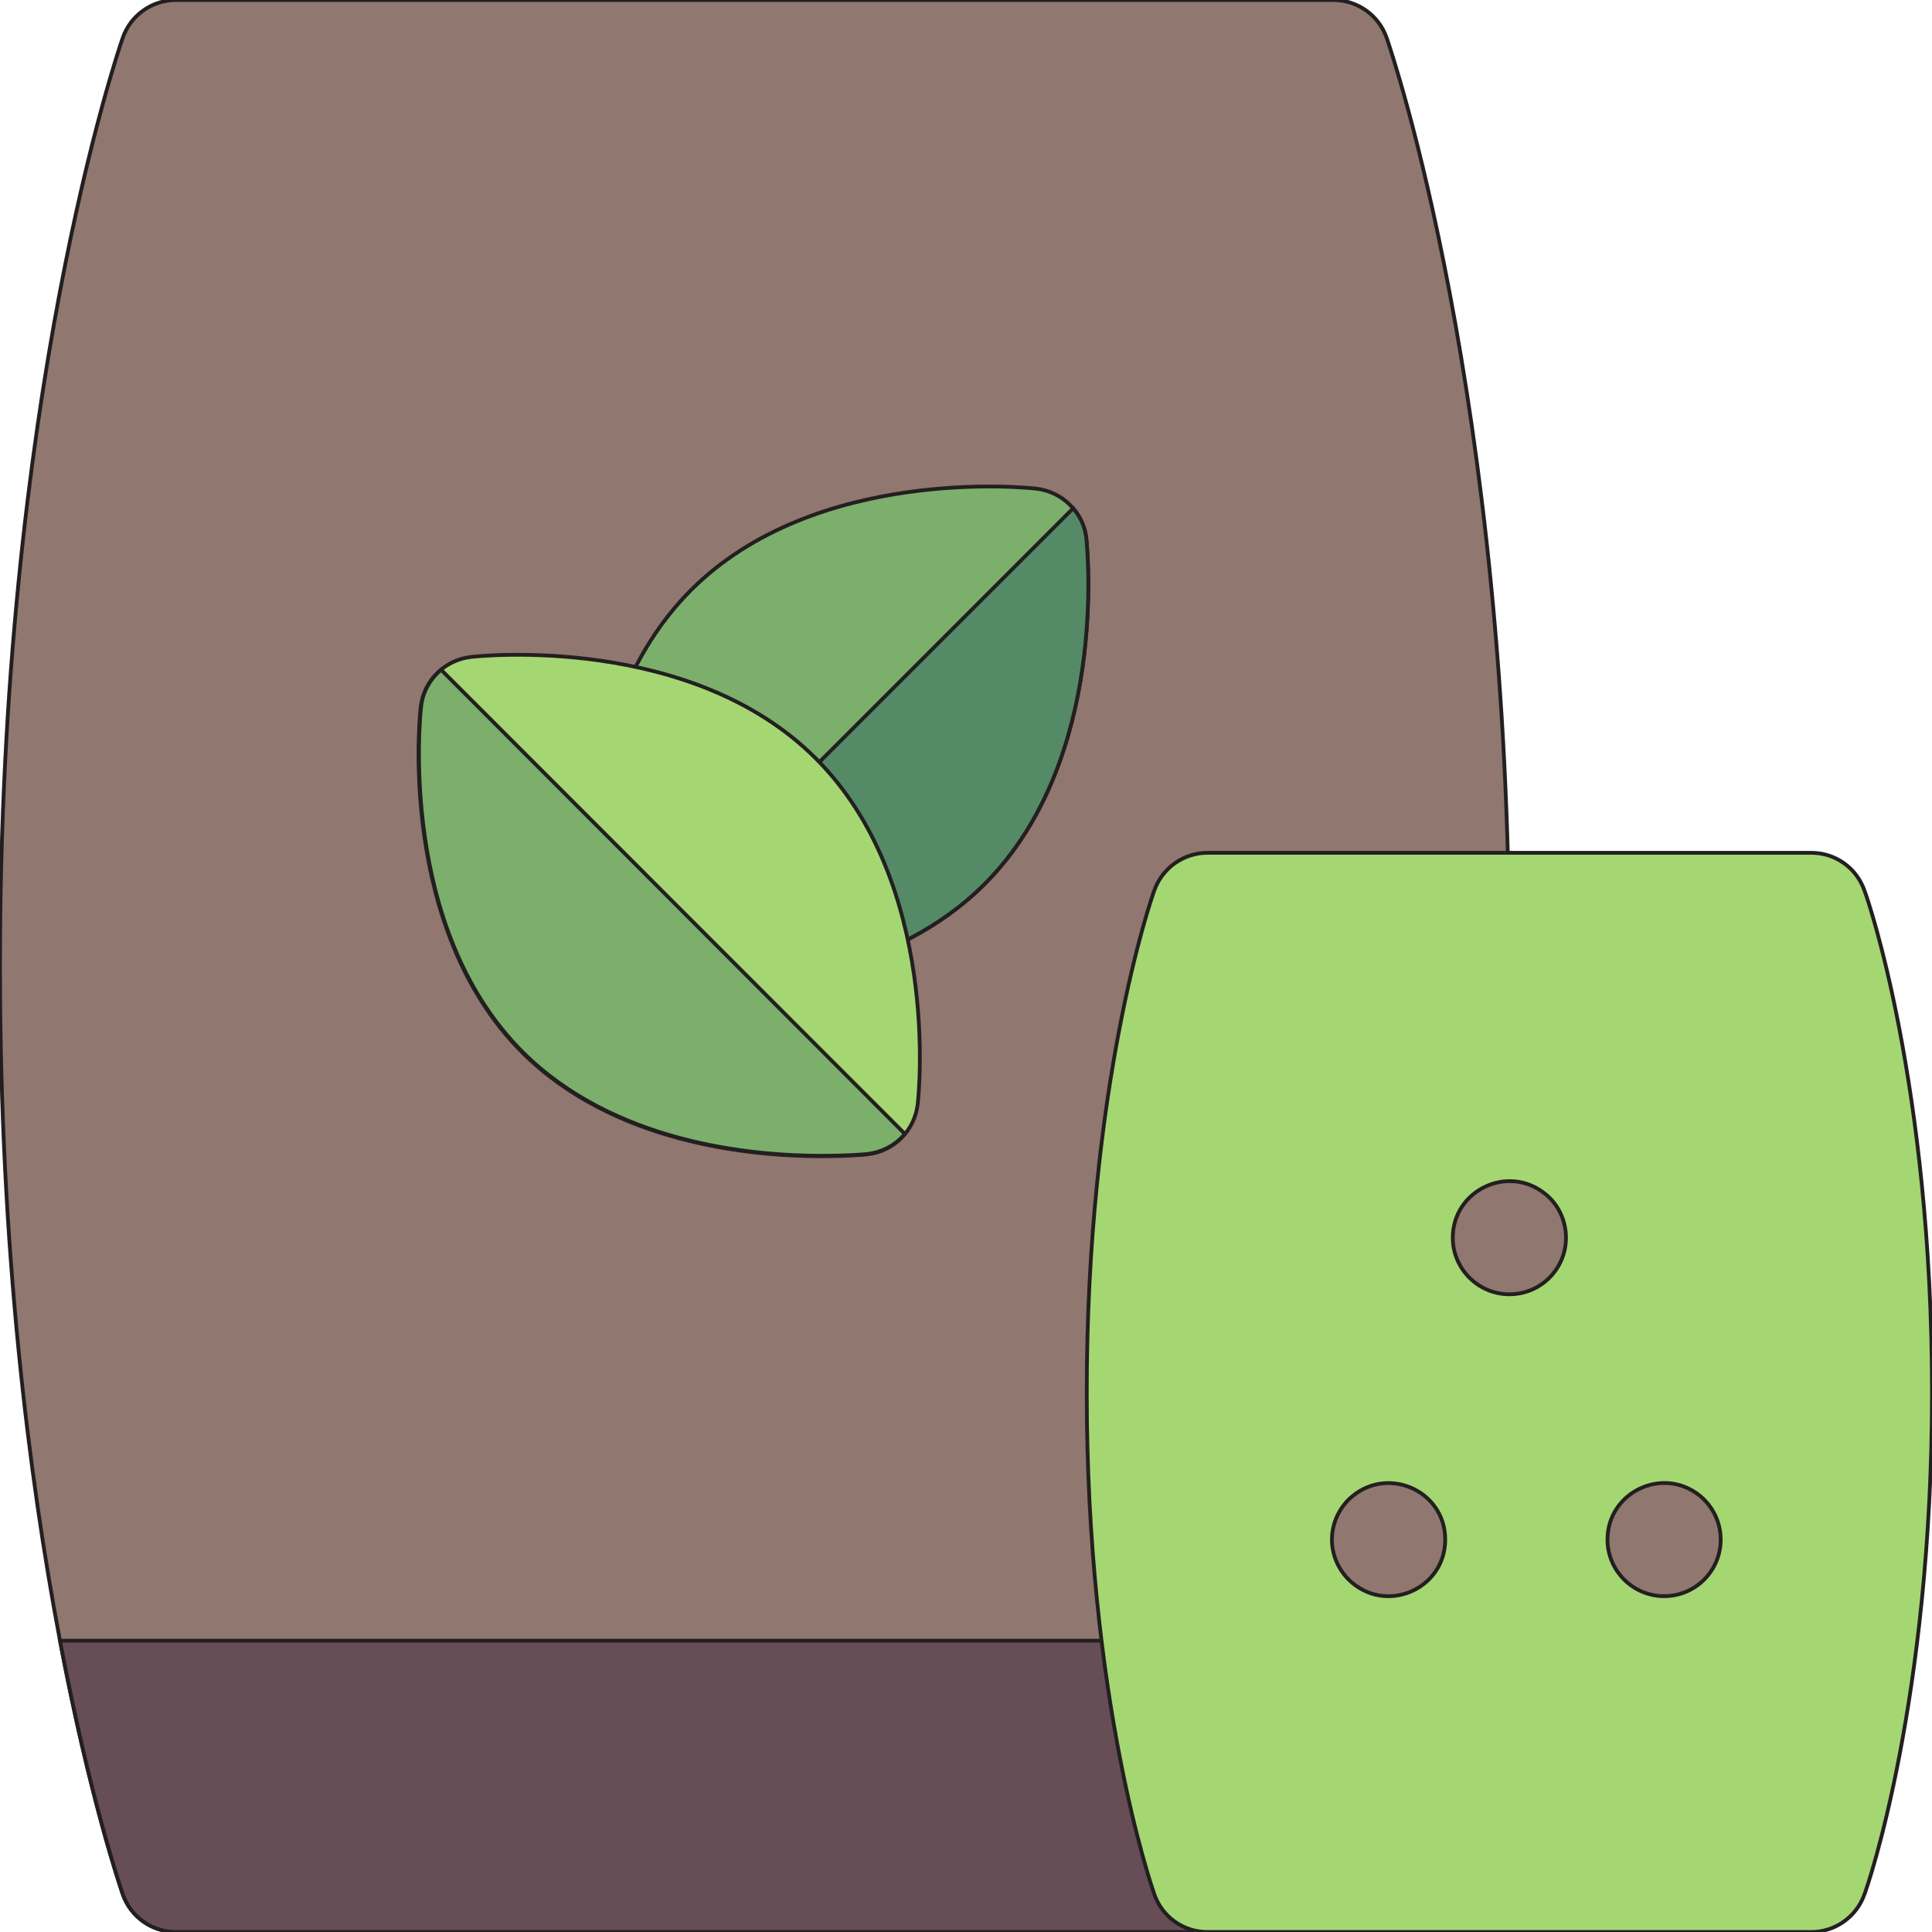<?xml version="1.0" encoding="utf-8"?>
<!-- Generator: Adobe Illustrator 24.0.2, SVG Export Plug-In . SVG Version: 6.00 Build 0)  -->
<svg version="1.1" id="Capa_1" xmlns="http://www.w3.org/2000/svg" xmlns:xlink="http://www.w3.org/1999/xlink" x="0px" y="0px"
	 viewBox="0 0 512 512" style="enable-background:new 0 0 512 512;" xml:space="preserve">
<style type="text/css">
	.st0{fill:#90776F;stroke:#231F20;stroke-miterlimit:10;}
	.st1{fill:#674D55;stroke:#231F20;stroke-miterlimit:10;}
	.st2{fill:#7BAF6B;stroke:#231F20;stroke-miterlimit:10;}
	.st3{fill:#558A66;stroke:#231F20;stroke-miterlimit:10;}
	.st4{fill:#A4D772;stroke:#231F20;stroke-miterlimit:10;}
</style>
<g>
	<path class="st0" d="M400,256c0,150.8-31.2,242.1-32.5,245.9c-2.1,6-7.8,10.1-14.2,10.1H46.7c-6.4,0-12.1-4-14.2-10.1
		C31.2,498.1,0,406.8,0,256S31.2,13.9,32.5,10.1C34.6,4,40.3,0,46.7,0h306.6c6.4,0,12.1,4,14.2,10.1C368.8,13.9,400,105.2,400,256z"
		/>
	<path class="st1" d="M384,434.8c-8.1,42.6-16.2,66.1-16.6,67.1c-2.1,6-7.8,10.1-14.2,10.1H46.7c-6.4,0-12.1-4-14.2-10.1
		c-0.3-1-8.5-24.5-16.6-67.1H384z"/>
	<path class="st2" d="M260.9,234.3c-24,24-60.3,27.5-79.1,27.5c-7.1,0-11.7-0.5-12.3-0.6c-6.9-0.8-12.5-6.2-13.3-13.3
		c-0.3-2.4-6.1-58.4,26.9-91.5c33-33,89.1-27.2,91.5-26.9c7,0.8,12.5,6.3,13.3,13.3C288.1,145.2,293.9,201.3,260.9,234.3
		L260.9,234.3z"/>
	<path class="st3" d="M260.9,234.3c-24,24-60.3,27.5-79.1,27.5c-7.1,0-11.7-0.5-12.3-0.6c-3.1-0.3-5.9-1.6-8.1-3.5l123-123
		c1.9,2.2,3.2,5,3.5,8.1C288.1,145.2,293.9,201.3,260.9,234.3L260.9,234.3z"/>
	<path class="st4" d="M243.2,292.6c-0.8,7-6.3,12.5-13.3,13.3c-0.6,0.1-5.3,0.5-12.3,0.5c-18.9,0-55.1-3.5-79.2-27.5
		c-33-33-27.2-89.1-26.9-91.5c0.8-7,6.3-12.5,13.3-13.3c2.4-0.3,58.4-6.1,91.4,26.9C249.3,234.1,243.5,290.2,243.2,292.6
		L243.2,292.6z"/>
	<path class="st2" d="M239.8,300.5c-2.4,2.9-5.9,4.8-9.8,5.3c-0.6,0.1-5.3,0.5-12.3,0.5c-18.9,0-55.1-3.5-79.2-27.5
		c-33-33-27.2-89.1-26.9-91.5c0.4-3.9,2.4-7.4,5.3-9.8L239.8,300.5z"/>
	<path class="st4" d="M512,369c0,81.6-17.1,131-17.9,133c-2.1,6-7.8,10-14.1,10H320c-6.4,0-12-4-14.1-10
		c-0.7-2.1-17.9-51.4-17.9-133s17.1-130.9,17.9-133c2.1-6,7.8-10,14.1-10h160c6.4,0,12,4,14.1,10C494.9,238,512,287.4,512,369z"/>
	<path class="st0" d="M415,328c0,8.3-6.7,15-15,15c-8.2,0-15-6.7-15-15c0-12.5,14.6-19.6,24.5-11.6C412.9,319.1,415,323.4,415,328z"
		/>
	<path class="st0" d="M456,408c0,8.3-6.7,15-15,15c-8.2,0-15-6.7-15-15c0-12.5,14.6-19.6,24.5-11.6C453.9,399.2,456,403.4,456,408z"
		/>
	<path class="st0" d="M357.4,418.6c-5.9-6-5.9-15.2,0-21.2c9.7-9.4,25.6-2.6,25.6,10.6C383,421.2,367.1,428.1,357.4,418.6
		L357.4,418.6z"/>
</g>
</svg>
